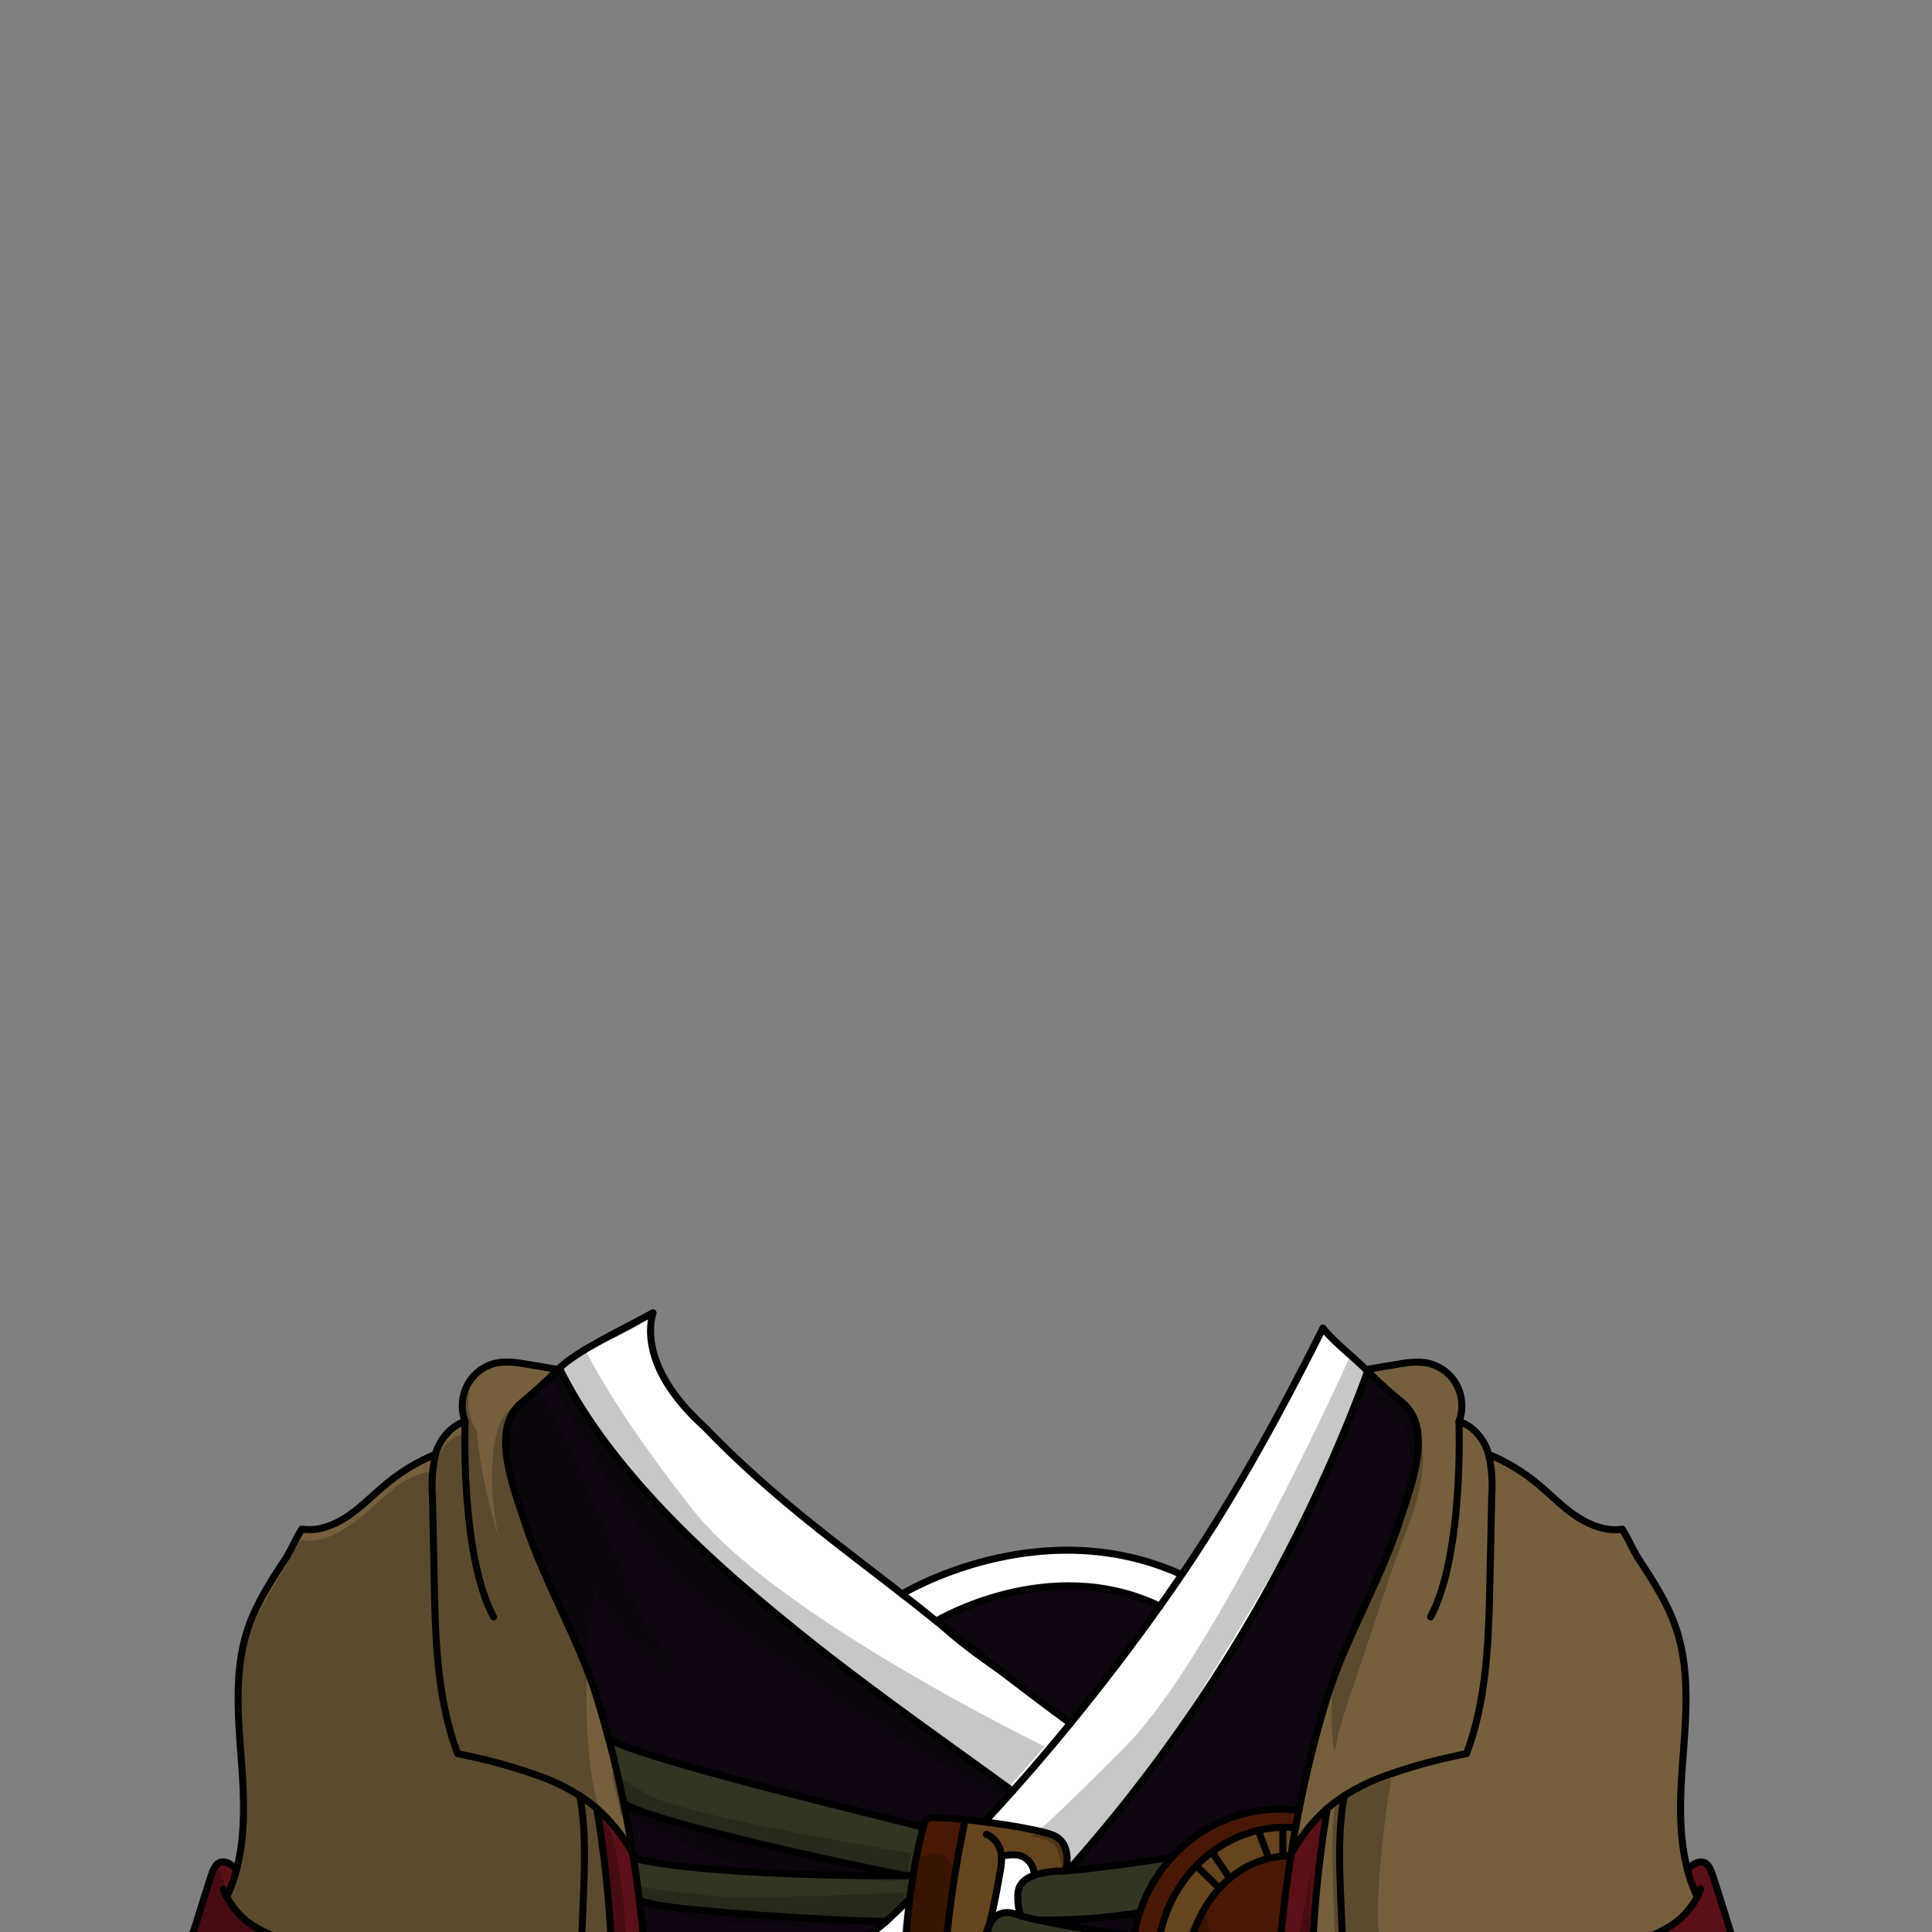 <svg xmlns="http://www.w3.org/2000/svg" viewBox="0 0 432 432">
  <rect x="0" y="0" width="432" height="432" fill="#808080" stroke="none"/>
  <defs>
    <style>.GUNDAN_GOAT_OUTFIT_GUNDAN_GOAT_OUTFIT_19_cls-1{isolation:isolate;}.GUNDAN_GOAT_OUTFIT_GUNDAN_GOAT_OUTFIT_19_cls-2{fill:#65441e;}.GUNDAN_GOAT_OUTFIT_GUNDAN_GOAT_OUTFIT_19_cls-3{fill:#491804;}.GUNDAN_GOAT_OUTFIT_GUNDAN_GOAT_OUTFIT_19_cls-4{fill:#333422;}.GUNDAN_GOAT_OUTFIT_GUNDAN_GOAT_OUTFIT_19_cls-5{fill:#5a1016;}.GUNDAN_GOAT_OUTFIT_GUNDAN_GOAT_OUTFIT_19_cls-6{fill:#fff;}.GUNDAN_GOAT_OUTFIT_GUNDAN_GOAT_OUTFIT_19_cls-7{fill:#0e0511;}.GUNDAN_GOAT_OUTFIT_GUNDAN_GOAT_OUTFIT_19_cls-8{fill:#765f3c;}.GUNDAN_GOAT_OUTFIT_GUNDAN_GOAT_OUTFIT_19_cls-9{fill:none;stroke:#000;stroke-linecap:round;stroke-linejoin:round;stroke-width:1.57px;}.GUNDAN_GOAT_OUTFIT_GUNDAN_GOAT_OUTFIT_19_cls-10{opacity:0.22;mix-blend-mode:multiply;}</style>
  </defs>
  <g class="GUNDAN_GOAT_OUTFIT_GUNDAN_GOAT_OUTFIT_19_cls-1">
    <g id="outfit">
      <path class="GUNDAN_GOAT_OUTFIT_GUNDAN_GOAT_OUTFIT_19_cls-2" d="M223.9,415.06a9.14,9.14,0,0,1-.11,2.51c-.48,2.88-1.41,8.09-2.57,12.83a.1.1,0,0,1,0,0,10.22,10.22,0,0,0-1,3.67v0a35.31,35.31,0,0,1-1.36,3.83l.62.29c2.06,1,5.22,1.84,7-.73,2.1.67,4.54,1.38,7.13,2.06,0,0-1.41,4.84-4.94,5.56-2,.4-8.75-.36-14.86-1.62-.83-.18-1.64-.35-2.43-.54-.51-13.47,4.43-36.11,4.43-36.11,1.39.15,2.85.31,4.34.51,6.48.84,13.39,2.07,15.55,3.08,4.19,2,2.6,7.83,2.6,7.83-.41,0-.79.07-1.14.08a22.05,22.05,0,0,0-5.94.93,4.48,4.48,0,0,0-2.27-4C227.57,414.49,225.48,414.71,223.9,415.06Z" />
      <path class="GUNDAN_GOAT_OUTFIT_GUNDAN_GOAT_OUTFIT_19_cls-3" d="M206.44,408.57a4.08,4.08,0,0,1,.93-2c.68-.35,4.14-.19,8.45.26,0,0-4.94,22.64-4.43,36.11-4-.93-7.32-2.06-8.19-3.17-1.06-1.35-.67-8.15.23-15.25.23-1.74.49-3.5.75-5.19A92.4,92.4,0,0,1,206.44,408.57Z" />
      <path class="GUNDAN_GOAT_OUTFIT_GUNDAN_GOAT_OUTFIT_19_cls-2" d="M287.44,408.57h-.59a26.37,26.37,0,0,0-5.51.68,28.67,28.67,0,0,0-13.85,7.94,31.35,31.35,0,0,0-8.7,21.9A29.18,29.18,0,0,0,259,443a30.19,30.19,0,0,0,1.07,5.27c3.42,11.64,13.2,20.27,25,21.27l0-1.88c-9.52-1.61-17.15-9.87-19.15-20.55a27.64,27.64,0,0,1-.5-4.11c0-.51,0-1,0-1.53a28.36,28.36,0,0,1,7.25-19.26A20.82,20.82,0,0,1,275,420a21.43,21.43,0,0,1,8.76-4.47,19.12,19.12,0,0,1,3.12-.49c.53-.05,1.08-.07,1.63-.07a4,4,0,0,1,.24-.46c.3-1.93.63-3.88,1-5.83A21.18,21.18,0,0,0,287.44,408.57Z" />
      <path class="GUNDAN_GOAT_OUTFIT_GUNDAN_GOAT_OUTFIT_19_cls-3" d="M288.48,415c-.55,0-1.1,0-1.63.07a19.12,19.12,0,0,0-3.12.49A21.43,21.43,0,0,0,275,420a20.82,20.82,0,0,0-2.32,2.19,28.36,28.36,0,0,0-7.25,19.26c0,.51,0,1,0,1.53a27.64,27.64,0,0,0,.5,4.11c2,10.68,9.63,18.94,19.15,20.55A309,309,0,0,1,288.65,415Z" />
      <path class="GUNDAN_GOAT_OUTFIT_GUNDAN_GOAT_OUTFIT_19_cls-3" d="M286.23,404.54a32.56,32.56,0,0,0-24.14,10.74,33.85,33.85,0,0,0-7.21,12.38,33,33,0,0,0-1.27,5.28,34.31,34.31,0,0,0-.44,5.5,35.39,35.39,0,0,0,.36,5.07c2.34,16,15.56,28.3,31.68,28.8,0-.92-.06-1.86-.09-2.79-11.81-1-21.59-9.63-25-21.27A30.19,30.19,0,0,1,259,443a29.18,29.18,0,0,1-.25-3.88,31.35,31.35,0,0,1,8.7-21.9,28.67,28.67,0,0,1,13.85-7.94,26.37,26.37,0,0,1,5.51-.68h.59a21.18,21.18,0,0,1,2.27.11c.24-1.29.47-2.57.73-3.85A29.18,29.18,0,0,0,286.23,404.54Z" />
      <path class="GUNDAN_GOAT_OUTFIT_GUNDAN_GOAT_OUTFIT_19_cls-4" d="M139.48,403.26h0c6.31,3.92,43.07,12.13,63,16.13-6.49.11-44.72-.06-60.4-3.77l-.45-.11c.49,3.19.93,6.35,1.31,9.5.86.23,2,.5,3.29.8,6.57,1.51,40.15,3.75,51.9,3.8h0c1.76-1.67,3.51-3.35,5.25-5.06.23-1.74.49-3.5.75-5.19a92.4,92.4,0,0,1,2.26-10.8c-25.19-6.26-64.14-15.89-70.33-19.75C137.4,393.64,138.51,398.46,139.48,403.26Z" />
      <path class="GUNDAN_GOAT_OUTFIT_GUNDAN_GOAT_OUTFIT_19_cls-4" d="M238.81,418.26l-.5,0c-.41,0-.79.07-1.14.08a22.05,22.05,0,0,0-5.94.93v0c-2.53.87-3.67,2.35-3.67,4.54,0,3.28.68,4.41.76,4.55-.42-.13-.8-.24-1.13-.36-3.11-1.14-4.95.37-6,2.35a.1.1,0,0,1,0,0c-.32,1.28-.65,2.53-1,3.67v0a6.93,6.93,0,0,0,0,1,16.84,16.84,0,0,0,1.73.79c1.2.48,2.77,1,4.58,1.61,2.1.67,4.54,1.38,7.13,2.06a129.59,129.59,0,0,0,19.91,3.93,35.39,35.39,0,0,1-.36-5.07,34.31,34.31,0,0,1,.44-5.5s-13.48-1.84-21.68-3.63a128.77,128.77,0,0,0,22.94-1.65h0a33.85,33.85,0,0,1,7.21-12.38S246.45,417.66,238.81,418.26Z" />
      <path class="GUNDAN_GOAT_OUTFIT_GUNDAN_GOAT_OUTFIT_19_cls-5" d="M143,425c-.38-3.15-.82-6.31-1.31-9.5l-.15-1s0,0,0,0a38.09,38.09,0,0,0-7.25-9.4l-.84-.75a256.21,256.21,0,0,1-1.27,92.07h11.23c.57-5.21,1-10.89,1.36-17v0c.38-7.12.55-14.77.4-22.82A310.84,310.84,0,0,0,143,425Z" />
      <path class="GUNDAN_GOAT_OUTFIT_GUNDAN_GOAT_OUTFIT_19_cls-5" d="M296.81,404.33l-.84.76a37.77,37.77,0,0,0-7.25,9.42c0,.15-.05.31-.07.46a309,309,0,0,0-3.56,52.67l0,1.88c0,.93.05,1.87.09,2.79.26,8.78.87,16.9,1.65,24.1h11.21A256.73,256.73,0,0,1,296.81,404.33Z" />
      <path class="GUNDAN_GOAT_OUTFIT_GUNDAN_GOAT_OUTFIT_19_cls-5" d="M382.84,419c-.38-1.09-.89-2.32-2-2.61a2.77,2.77,0,0,0-2,.41,7.15,7.15,0,0,0-1.58,1.14,32.2,32.2,0,0,0,2.23,6.19,17.08,17.08,0,0,1-6,6.55,32.55,32.55,0,0,1-10,4,14.47,14.47,0,0,0-1.19,3.15A153.68,153.68,0,0,1,344,448.34,60.69,60.69,0,0,1,324.32,454a70.7,70.7,0,0,0-.49-10.18,14.57,14.57,0,0,0-1.07-4.44,5.45,5.45,0,0,0-3.21-3,5.33,5.33,0,0,0-5.35,1.95,13.63,13.63,0,0,0-2.48,5.55c-.27,1.05-.5,2.12-.7,3.19a52.48,52.48,0,0,0-.74,5.88,32.59,32.59,0,0,1-9.51-4.18q.25,6.15.5,12.3a34.38,34.38,0,0,0,17.87,4.56l1.15,0a53.09,53.09,0,0,0,15.09-2.66c10.2-3.3,19.36-9.23,28.26-15.36l0,.06a7.41,7.41,0,0,0,4.52,3.68,21.25,21.25,0,0,0,9.75-5.52l.15-.14h0a64.43,64.43,0,0,0,7.25-8.53l2.3-3C386,429,384.53,424,382.84,419Zm-12.66,26.27a4.73,4.73,0,1,1,4.62-4.72A4.67,4.67,0,0,1,370.18,445.25Z" />
      <path class="GUNDAN_GOAT_OUTFIT_GUNDAN_GOAT_OUTFIT_19_cls-5" d="M120,452.91a48.8,48.8,0,0,0-1.44-9.08,13.5,13.5,0,0,0-2.48-5.55,5.31,5.31,0,0,0-5.34-1.95,5.37,5.37,0,0,0-3.21,3,14,14,0,0,0-1.08,4.44,70.68,70.68,0,0,0-.47,10.18,60.73,60.73,0,0,1-19.66-5.65A152.9,152.9,0,0,1,67.9,437.81h0a14.2,14.2,0,0,0-1.19-3.14,32.33,32.33,0,0,1-10-4,17.17,17.17,0,0,1-5.8-6.09c-.09-.15-.16-.31-.24-.46a32.14,32.14,0,0,0,2.23-6.21,8.56,8.56,0,0,0-1.56-1.12,2.84,2.84,0,0,0-2-.41c-1.08.29-1.6,1.52-2,2.61-1.69,5-3.13,10.06-4.82,15.07l.37.48c.63.85,1.28,1.7,1.93,2.55a66.12,66.12,0,0,0,7.26,8.55l.13.13A21.31,21.31,0,0,0,62,451.28a7.39,7.39,0,0,0,4.51-3.68.21.21,0,0,1,0-.06l.35.24c8.8,6,17.84,11.86,27.92,15.12,1,.33,2,.63,3.07.9a51.49,51.49,0,0,0,12,1.76A34.68,34.68,0,0,0,129,461q.25-6.15.5-12.3A32.88,32.88,0,0,1,120,452.91Zm-60.23-7.66a4.73,4.73,0,1,1,4.61-4.72A4.67,4.67,0,0,1,59.72,445.25Z" />
      <path class="GUNDAN_GOAT_OUTFIT_GUNDAN_GOAT_OUTFIT_19_cls-6" d="M229,415.28c-1.39-.79-3.48-.57-5.06-.22a9.14,9.14,0,0,1-.11,2.51c-.48,2.88-1.41,8.09-2.57,12.83,1-2,2.86-3.49,6-2.35.33.12.71.23,1.13.36-.08-.14-.76-1.27-.76-4.55,0-2.19,1.14-3.67,3.67-4.54v0A4.48,4.48,0,0,0,229,415.28Z" />
      <path class="GUNDAN_GOAT_OUTFIT_GUNDAN_GOAT_OUTFIT_19_cls-6" d="M203.2,439.81c-1.06-1.35-.67-8.15.23-15.25-1.74,1.71-3.49,3.39-5.25,5.06h0c-10,9.46-42.26,18.48-53,27,.15,8.05,0,15.7-.4,22.82,16.73-10.5,54.41-22.54,69.08-35.91q-1.24-.25-2.43-.54C207.4,442.05,204.07,440.92,203.2,439.81Z" />
      <path class="GUNDAN_GOAT_OUTFIT_GUNDAN_GOAT_OUTFIT_19_cls-6" d="M305.85,306.65A346.79,346.79,0,0,1,255.54,398l-.8,1.05-.82,1.05q-7.24,9.33-15.11,18.13l-.5,0a7.81,7.81,0,0,0,.17-.84c.26-1.69.44-5.5-2.77-7a19.6,19.6,0,0,0-3.58-1.06c-3-.68-7.13-1.37-11.19-1.91l-.78-.1q2.51-2.7,5-5.44l.9-1,.4-.45c-18.54-13.56-40.31-29.71-61.46-47.82-16.34-14-30.75-29.13-39.06-45.15-.21-.39-.41-.79-.61-1.19a2.76,2.76,0,0,1-.18-.39c3.85-3.85,17.6-8,20.92-12.38,0,.4-4.35,11.19,11.45,25.51C173.22,335.43,188.76,346.25,205,359c1.21,1.22,2.44,2.43,3.67,3.63,7.9,7.68,18,13.52,27.06,20l1,.72c.8.57,1.58,1.15,2.35,1.75l.31.23q10.44-12.74,20-26.19c1.13-1.59,2.23-3.17,3.34-4.76C275.35,336.05,285.75,317,295.81,297c2.68,3.3,6.6,6.26,9.63,9.25C305.57,306.39,305.72,306.51,305.85,306.65Z" />
      <path class="GUNDAN_GOAT_OUTFIT_GUNDAN_GOAT_OUTFIT_19_cls-6" d="M264.83,352.22c-5.23-3.23-17.77-5.68-27.82-5.59-12.37.09-30.27,6.36-35.53,10,11.22,10.92,26,18.84,38.37,28.38Q252.9,369,264.83,352.22Z" />
      <path class="GUNDAN_GOAT_OUTFIT_GUNDAN_GOAT_OUTFIT_19_cls-7" d="M259.32,359.16c-4.19-2.59-14.22-4.55-22.26-4.47-9.89.07-24.21,5.09-28.42,8,9,8.74,20.79,15.07,30.69,22.71Q249.77,372.61,259.32,359.16Z" />
      <path class="GUNDAN_GOAT_OUTFIT_GUNDAN_GOAT_OUTFIT_19_cls-7" d="M254.88,427.66h0a128.77,128.77,0,0,1-22.94,1.65c8.2,1.79,21.68,3.63,21.68,3.63A33,33,0,0,1,254.88,427.66Z" />
      <path class="GUNDAN_GOAT_OUTFIT_GUNDAN_GOAT_OUTFIT_19_cls-7" d="M313.53,313.58q-4-3.29-7.68-6.93a347.74,347.74,0,0,1-67,111.61c7.64-.6,23.28-3,23.28-3a32.56,32.56,0,0,1,24.14-10.74,29.18,29.18,0,0,1,4.21.29,244.34,244.34,0,0,1,6.14-24.72c4.14-13.55,11.7-25.8,16.13-39.25C315.62,332,320.61,319.41,313.53,313.58Z" />
      <path class="GUNDAN_GOAT_OUTFIT_GUNDAN_GOAT_OUTFIT_19_cls-7" d="M202.52,419.4c-20-4-56.73-12.21-63-16.13.77,3.76,1.43,7.51,2,11.22,0,0,0,0,0,0,.21.36.4.73.6,1.11C157.8,419.34,196,419.51,202.52,419.4Z" />
      <path class="GUNDAN_GOAT_OUTFIT_GUNDAN_GOAT_OUTFIT_19_cls-7" d="M198.17,429.62c-11.75-.05-45.33-2.29-51.9-3.8-1.31-.3-2.43-.57-3.29-.8a310.84,310.84,0,0,1,2.16,31.59C155.91,448.1,188.18,439.08,198.17,429.62Z" />
      <path class="GUNDAN_GOAT_OUTFIT_GUNDAN_GOAT_OUTFIT_19_cls-7" d="M206.44,408.57a4.08,4.08,0,0,1,.93-2c.68-.35,4.14-.19,8.45.26,1.39.15,2.85.31,4.34.51q3.17-3.42,6.26-6.89c-33.22-24.3-82.55-56.9-101.13-94.16-.16,0-.33-.06-.5-.09q-3.89,3.87-8.09,7.34c-7.07,5.83-2.09,18.46.83,27.28,4.42,13.45,12,25.7,16.12,39.25.89,2.91,1.71,5.8,2.46,8.7h0C142.3,392.68,181.25,402.31,206.44,408.57Z" />
      <path class="GUNDAN_GOAT_OUTFIT_GUNDAN_GOAT_OUTFIT_19_cls-8" d="M377.29,417.92c-1.83-7-1.69-14.77-1.17-22.14.74-10.66,2.05-21.7-1.39-31.8-1.88-5.53-5.1-10.47-8.29-15.35-1.35-2.08-2.35-4.62-3.71-6.7-3.72.58-7.48-1-10.6-3.12s-5.78-5-8.73-7.35a42.68,42.68,0,0,0-10.53-6.26c0-.15-.09-.31-.14-.46-.94-3.07-3.47-6-6.49-6.89a10.08,10.08,0,0,0-.39-7.93,9.66,9.66,0,0,0-6.05-5c-2.56-.69-5.25-.25-7.85.2l-5.92,1a3.82,3.82,0,0,1-.18.51q3.7,3.64,7.68,6.93c7.08,5.83,2.09,18.46-.82,27.28-4.43,13.45-12,25.7-16.13,39.25a244.34,244.34,0,0,0-6.14,24.72c-.26,1.28-.49,2.56-.73,3.85-.36,1.95-.69,3.9-1,5.83a37.77,37.77,0,0,1,7.25-9.42l.84-.76a37.23,37.23,0,0,1,3.79-2.82,37.23,37.23,0,0,0-3.79,2.82,256.73,256.73,0,0,0,1.26,92.08h23.52a20.09,20.09,0,0,1-1.26-3.61,16.17,16.17,0,0,1,.06-4.71c.37-3.29,1.57-7.16.5-10.29a14.81,14.81,0,0,0-4-6.09,7.82,7.82,0,0,0,3.07-3.26,6.5,6.5,0,0,0,.29-2.88,34.67,34.67,0,0,1-19-4.55q-.24-6.15-.5-12.29a32.56,32.56,0,0,0,9.51,4.17,50.55,50.55,0,0,1,1.44-9.07,13.53,13.53,0,0,1,2.48-5.54,5.34,5.34,0,0,1,5.35-2,5.51,5.51,0,0,1,3.21,3,14.64,14.64,0,0,1,1.07,4.45,70.56,70.56,0,0,1,.49,10.18A60.71,60.71,0,0,0,344,448.34a152.33,152.33,0,0,0,18.37-10.53,14.47,14.47,0,0,1,1.19-3.15,32.55,32.55,0,0,0,10-4,17.08,17.08,0,0,0,6-6.55A32.2,32.2,0,0,1,377.29,417.92Z" />
      <path class="GUNDAN_GOAT_OUTFIT_GUNDAN_GOAT_OUTFIT_19_cls-8" d="M141.51,414.49c-.6-3.71-1.26-7.46-2-11.22h0c-1-4.8-2.08-9.62-3.37-14.44h0c-.75-2.9-1.57-5.79-2.46-8.7-4.13-13.55-11.7-25.8-16.12-39.25-2.92-8.82-7.9-21.45-.83-27.28q4.22-3.48,8.09-7.34l-6.51-1.09c-2.6-.45-5.3-.89-7.85-.2a9.65,9.65,0,0,0-6,5,10.08,10.08,0,0,0-.4,7.93c-3,.86-5.54,3.82-6.5,6.89a3.47,3.47,0,0,0-.13.46v0a42.06,42.06,0,0,0-10.52,6.24c-3,2.39-5.62,5.18-8.74,7.35s-6.87,3.7-10.6,3.12c-1.36,2.08-2.35,4.62-3.71,6.7-3.18,4.88-6.41,9.82-8.3,15.35-3.42,10.1-2.11,21.14-1.37,31.8.51,7.37.64,15.09-1.18,22.13a33,33,0,0,1-2.23,6.2,17.1,17.1,0,0,0,6,6.55,32.49,32.49,0,0,0,10,4,14.39,14.39,0,0,1,1.19,3.14h0a150.8,150.8,0,0,0,18.37,10.53A60.77,60.77,0,0,0,105.92,454a72,72,0,0,1,.48-10.18,14.09,14.09,0,0,1,1.08-4.45,5.43,5.43,0,0,1,3.21-3,5.31,5.31,0,0,1,5.34,2,13.53,13.53,0,0,1,2.48,5.54,48.22,48.22,0,0,1,1.43,9.08,32.8,32.8,0,0,0,9.52-4.18q-.24,6.13-.5,12.29a34.6,34.6,0,0,1-19,4.55,6.22,6.22,0,0,0,.26,2.88,8,8,0,0,0,3.08,3.26,14.81,14.81,0,0,0-4,6.09c-1.06,3.13.13,7,.5,10.29a15.83,15.83,0,0,1,.06,4.71,20.05,20.05,0,0,1-1.25,3.61h23.5a256.21,256.21,0,0,0,1.27-92.07,37.2,37.2,0,0,0-3.78-2.83,37.2,37.2,0,0,1,3.78,2.83l.84.75A38.09,38.09,0,0,1,141.51,414.49Z" />
      <path class="GUNDAN_GOAT_OUTFIT_GUNDAN_GOAT_OUTFIT_19_cls-9" d="M141.52,414.52l.15,1c.49,3.19.93,6.35,1.31,9.5a310.84,310.84,0,0,1,2.16,31.59c.15,8.05,0,15.7-.4,22.82" />
      <path class="GUNDAN_GOAT_OUTFIT_GUNDAN_GOAT_OUTFIT_19_cls-9" d="M139.48,403.27c.77,3.76,1.43,7.51,2,11.22" />
      <path class="GUNDAN_GOAT_OUTFIT_GUNDAN_GOAT_OUTFIT_19_cls-9" d="M136.11,388.82c1.29,4.82,2.4,9.64,3.37,14.44" />
      <path class="GUNDAN_GOAT_OUTFIT_GUNDAN_GOAT_OUTFIT_19_cls-9" d="M146,293.56c-7.33,4-17.07,8.54-20.92,12.38l-.32.3q-3.89,3.87-8.09,7.34c-7.07,5.83-2.09,18.46.83,27.28,4.42,13.45,12,25.7,16.12,39.25.89,2.91,1.71,5.8,2.46,8.7" />
      <path class="GUNDAN_GOAT_OUTFIT_GUNDAN_GOAT_OUTFIT_19_cls-9" d="M97.36,325.2a3.47,3.47,0,0,1,.13-.46c1-3.07,3.48-6,6.5-6.89a10.08,10.08,0,0,1,.4-7.93,9.65,9.65,0,0,1,6-5c2.55-.69,5.25-.25,7.85.2l6.51,1.09c.17,0,.34.05.5.09" />
      <path class="GUNDAN_GOAT_OUTFIT_GUNDAN_GOAT_OUTFIT_19_cls-9" d="M142.12,415.63c-.2-.38-.39-.75-.6-1.11,0,0,0,0,0,0a38.09,38.09,0,0,0-7.25-9.4l-.84-.75a37.2,37.2,0,0,0-3.78-2.83,47,47,0,0,0-10.53-4.93,123.9,123.9,0,0,0-16.78-4.47c-4.63-12.27-5-25.72-5.25-38.87q-.19-9.47-.4-18.93a31,31,0,0,1,.68-9.09" />
      <path class="GUNDAN_GOAT_OUTFIT_GUNDAN_GOAT_OUTFIT_19_cls-9" d="M97.36,325.2v0a42.06,42.06,0,0,0-10.52,6.24c-3,2.39-5.62,5.18-8.74,7.35s-6.87,3.7-10.6,3.12c-1.36,2.08-2.35,4.62-3.71,6.7-3.18,4.88-6.41,9.82-8.3,15.35-3.42,10.1-2.11,21.14-1.37,31.8.51,7.37.64,15.09-1.18,22.13a33,33,0,0,1-2.23,6.2" />
      <path class="GUNDAN_GOAT_OUTFIT_GUNDAN_GOAT_OUTFIT_19_cls-9" d="M67.9,437.8a14.39,14.39,0,0,0-1.19-3.14,32.49,32.49,0,0,1-10-4,17.1,17.1,0,0,1-6-6.55,9.74,9.74,0,0,1-.73-1.76" />
      <path class="GUNDAN_GOAT_OUTFIT_GUNDAN_GOAT_OUTFIT_19_cls-9" d="M52.94,417.91a7.87,7.87,0,0,0-1.57-1.12,2.71,2.71,0,0,0-2-.41c-1.08.28-1.6,1.52-2,2.6-1.69,5-3.13,10.06-4.82,15.07l2.29,3a67,67,0,0,0,7.27,8.56,1.42,1.42,0,0,1,.13.12A21.17,21.17,0,0,0,62,451.28a7.38,7.38,0,0,0,4.51-3.67l0-.07a13,13,0,0,0,1.32-9.73" />
      <path class="GUNDAN_GOAT_OUTFIT_GUNDAN_GOAT_OUTFIT_19_cls-9" d="M129.64,401.51c1.4,7.44,1.1,15.24.8,22.88q-.49,12.15-1,24.32" />
      <path class="GUNDAN_GOAT_OUTFIT_GUNDAN_GOAT_OUTFIT_19_cls-9" d="M133.42,404.34a256.21,256.21,0,0,1-1.27,92.07" />
      <path class="GUNDAN_GOAT_OUTFIT_GUNDAN_GOAT_OUTFIT_19_cls-9" d="M104,317.85s-1.13,29.76,6.36,43.7" />
      <path class="GUNDAN_GOAT_OUTFIT_GUNDAN_GOAT_OUTFIT_19_cls-9" d="M290.44,404.83a244.34,244.34,0,0,1,6.14-24.72c4.14-13.55,11.7-25.8,16.13-39.25,2.91-8.82,7.9-21.45.82-27.28q-4-3.29-7.68-6.93c-.13-.13-.28-.26-.41-.41-3-3-6.95-5.95-9.63-9.25" />
      <path class="GUNDAN_GOAT_OUTFIT_GUNDAN_GOAT_OUTFIT_19_cls-9" d="M305.44,306.24l.59-.1,5.92-1c2.6-.45,5.29-.89,7.85-.2a9.66,9.66,0,0,1,6.05,5,10.08,10.08,0,0,1,.39,7.93c3,.86,5.55,3.82,6.49,6.89,0,.15.1.31.14.46a31.5,31.5,0,0,1,.69,9.11q-.19,9.45-.41,18.93c-.28,13.15-.62,26.6-5.24,38.87a123.51,123.51,0,0,0-16.78,4.47,47.24,47.24,0,0,0-10.53,4.93,37.23,37.23,0,0,0-3.79,2.82l-.84.76a37.77,37.77,0,0,0-7.25,9.42,4,4,0,0,0-.24.46" />
      <path class="GUNDAN_GOAT_OUTFIT_GUNDAN_GOAT_OUTFIT_19_cls-9" d="M379.52,424.11a32.2,32.2,0,0,1-2.23-6.19c-1.83-7-1.69-14.77-1.17-22.14.74-10.66,2.05-21.7-1.39-31.8-1.88-5.53-5.1-10.47-8.29-15.35-1.35-2.08-2.35-4.62-3.71-6.7-3.72.58-7.48-1-10.6-3.12s-5.78-5-8.73-7.35a42.68,42.68,0,0,0-10.53-6.26" />
      <path class="GUNDAN_GOAT_OUTFIT_GUNDAN_GOAT_OUTFIT_19_cls-9" d="M380.25,422.35a13.82,13.82,0,0,1-.73,1.76,17.08,17.08,0,0,1-6,6.55,32.55,32.55,0,0,1-10,4,14.47,14.47,0,0,0-1.19,3.15,13.09,13.09,0,0,0,1.31,9.73s0,0,0,.07a7.39,7.39,0,0,0,4.52,3.67,21.16,21.16,0,0,0,9.75-5.52l.15-.14h0a64.43,64.43,0,0,0,7.25-8.53l2.3-3C386,429,384.53,424,382.84,419c-.38-1.08-.89-2.32-2-2.6a2.68,2.68,0,0,0-2,.41,7.1,7.1,0,0,0-1.58,1.13" />
      <path class="GUNDAN_GOAT_OUTFIT_GUNDAN_GOAT_OUTFIT_19_cls-9" d="M300.6,401.51c-1.41,7.44-1.12,15.25-.81,22.88q.48,12.15,1,24.32" />
      <path class="GUNDAN_GOAT_OUTFIT_GUNDAN_GOAT_OUTFIT_19_cls-9" d="M298.07,496.41a256.73,256.73,0,0,1-1.26-92.08" />
      <path class="GUNDAN_GOAT_OUTFIT_GUNDAN_GOAT_OUTFIT_19_cls-9" d="M326.24,317.85s1.12,29.76-6.36,43.7" />
      <path class="GUNDAN_GOAT_OUTFIT_GUNDAN_GOAT_OUTFIT_19_cls-9" d="M239.33,385.35l-.31-.23-2.35-1.75-1-.72c-5.62-4.2-15.2-11.46-26.34-20.18L205,359c-16.21-12.77-31.75-23.59-47.49-39.95C141.68,304.75,146,294,146,293.56h0" />
      <path class="GUNDAN_GOAT_OUTFIT_GUNDAN_GOAT_OUTFIT_19_cls-9" d="M226.42,400.49c-33.22-24.3-82.55-56.9-101.13-94.16a2.32,2.32,0,0,1-.18-.39" />
      <path class="GUNDAN_GOAT_OUTFIT_GUNDAN_GOAT_OUTFIT_19_cls-9" d="M198.18,429.62c1.76-1.67,3.51-3.35,5.25-5.06" />
      <path class="GUNDAN_GOAT_OUTFIT_GUNDAN_GOAT_OUTFIT_19_cls-9" d="M145.14,456.61c10.77-8.51,43-17.53,53-27" />
      <path class="GUNDAN_GOAT_OUTFIT_GUNDAN_GOAT_OUTFIT_19_cls-9" d="M220.16,407.38q3.17-3.42,6.26-6.89,6.62-7.42,12.91-15.13,10.44-12.75,20-26.2c1.13-1.58,2.23-3.16,3.34-4.76,12.69-18.35,23.09-37.4,33.15-57.41" />
      <path class="GUNDAN_GOAT_OUTFIT_GUNDAN_GOAT_OUTFIT_19_cls-9" d="M238.81,418.26a347.74,347.74,0,0,0,67-111.61,3.82,3.82,0,0,0,.18-.51" />
      <path class="GUNDAN_GOAT_OUTFIT_GUNDAN_GOAT_OUTFIT_19_cls-9" d="M285.09,467.64c-9.52-1.61-17.15-9.87-19.15-20.55a27.64,27.64,0,0,1-.5-4.11c0-.51,0-1,0-1.53a28.4,28.4,0,0,1,7.24-19.26A21.83,21.83,0,0,1,275,420a21.43,21.43,0,0,1,8.76-4.47,19.12,19.12,0,0,1,3.12-.49c.53-.05,1.08-.07,1.63-.07h.17" />
      <path class="GUNDAN_GOAT_OUTFIT_GUNDAN_GOAT_OUTFIT_19_cls-9" d="M285.12,469.52c-11.81-1-21.59-9.63-25-21.27A30.19,30.19,0,0,1,259,443a29.18,29.18,0,0,1-.25-3.88,31.35,31.35,0,0,1,8.7-21.9,28.67,28.67,0,0,1,13.85-7.94,26.37,26.37,0,0,1,5.51-.68h.59a21.18,21.18,0,0,1,2.27.11" />
      <path class="GUNDAN_GOAT_OUTFIT_GUNDAN_GOAT_OUTFIT_19_cls-9" d="M290.44,404.83c-.26,1.28-.49,2.56-.73,3.85-.36,1.95-.69,3.9-1,5.83,0,.15-.05.31-.07.46a309,309,0,0,0-3.56,52.67l0,1.88c0,.93.05,1.87.09,2.79-16.12-.5-29.34-12.82-31.68-28.8a35.39,35.39,0,0,1-.36-5.07,34.31,34.31,0,0,1,.44-5.5,33,33,0,0,1,1.27-5.28,33.85,33.85,0,0,1,7.21-12.38,32.56,32.56,0,0,1,24.14-10.74A29.18,29.18,0,0,1,290.44,404.83Z" />
      <path class="GUNDAN_GOAT_OUTFIT_GUNDAN_GOAT_OUTFIT_19_cls-9" d="M228.34,428.42c.25.06.53.15.82.23.82.21,1.75.43,2.77.66,8.2,1.79,21.68,3.63,21.68,3.63" />
      <path class="GUNDAN_GOAT_OUTFIT_GUNDAN_GOAT_OUTFIT_19_cls-9" d="M221.22,430.4c1-2,2.86-3.49,6-2.35.33.12.71.23,1.13.36" />
      <path class="GUNDAN_GOAT_OUTFIT_GUNDAN_GOAT_OUTFIT_19_cls-9" d="M220.21,434.1a10.22,10.22,0,0,1,1-3.67" />
      <path class="GUNDAN_GOAT_OUTFIT_GUNDAN_GOAT_OUTFIT_19_cls-9" d="M231.23,419.3a22.05,22.05,0,0,1,5.94-.93c.35,0,.73,0,1.14-.08l.5,0c7.64-.6,23.28-3,23.28-3" />
      <path class="GUNDAN_GOAT_OUTFIT_GUNDAN_GOAT_OUTFIT_19_cls-9" d="M228.34,428.42h0c-.08-.14-.76-1.27-.76-4.55,0-2.19,1.14-3.67,3.67-4.54" />
      <path class="GUNDAN_GOAT_OUTFIT_GUNDAN_GOAT_OUTFIT_19_cls-9" d="M254.87,427.66a128.77,128.77,0,0,1-22.94,1.65h0" />
      <path class="GUNDAN_GOAT_OUTFIT_GUNDAN_GOAT_OUTFIT_19_cls-9" d="M238.31,418.29s1.59-5.88-2.6-7.83c-2.16-1-9.07-2.24-15.55-3.08-1.49-.2-2.95-.36-4.34-.51-4.31-.45-7.77-.61-8.45-.26a4.08,4.08,0,0,0-.93,2,92.4,92.4,0,0,0-2.26,10.8c-.26,1.69-.52,3.45-.75,5.19-.9,7.1-1.29,13.9-.23,15.25.87,1.11,4.2,2.24,8.19,3.17.79.19,1.6.36,2.43.54,6.11,1.26,12.91,2,14.86,1.62,3.53-.72,4.94-5.56,4.94-5.56" />
      <path class="GUNDAN_GOAT_OUTFIT_GUNDAN_GOAT_OUTFIT_19_cls-9" d="M220.59,410.16a5.56,5.56,0,0,1,3.31,4.9,9.14,9.14,0,0,1-.11,2.51c-.48,2.88-1.41,8.09-2.57,12.83a.1.1,0,0,1,0,0c-.32,1.28-.65,2.53-1,3.67v0a35.31,35.31,0,0,1-1.36,3.83,9.87,9.87,0,0,1-.95,1.77h0a2.52,2.52,0,0,1-1,.93" />
      <path class="GUNDAN_GOAT_OUTFIT_GUNDAN_GOAT_OUTFIT_19_cls-9" d="M223.9,415.06c1.58-.35,3.67-.57,5.06.22a4.48,4.48,0,0,1,2.27,4v0" />
      <path class="GUNDAN_GOAT_OUTFIT_GUNDAN_GOAT_OUTFIT_19_cls-9" d="M215.82,406.87s-4.94,22.64-4.43,36.11" />
      <path class="GUNDAN_GOAT_OUTFIT_GUNDAN_GOAT_OUTFIT_19_cls-9" d="M206.46,408.57h0c-25.19-6.26-64.14-15.89-70.33-19.75h0" />
      <path class="GUNDAN_GOAT_OUTFIT_GUNDAN_GOAT_OUTFIT_19_cls-9" d="M202.52,419.4c-6.49.11-44.72-.06-60.4-3.77l-.45-.11" />
      <path class="GUNDAN_GOAT_OUTFIT_GUNDAN_GOAT_OUTFIT_19_cls-9" d="M204.18,419.37l-1.65,0" />
      <path class="GUNDAN_GOAT_OUTFIT_GUNDAN_GOAT_OUTFIT_19_cls-9" d="M198.18,429.62h0c-11.75-.05-45.33-2.29-51.9-3.8-1.31-.3-2.43-.58-3.29-.8" />
      <path class="GUNDAN_GOAT_OUTFIT_GUNDAN_GOAT_OUTFIT_19_cls-9" d="M202.56,419.42s0,0,0,0h0c-20-4-56.73-12.21-63-16.13h0" />
      <polyline class="GUNDAN_GOAT_OUTFIT_GUNDAN_GOAT_OUTFIT_19_cls-9" points="271 414.08 271.02 414.1 274.95 419.99" />
      <line class="GUNDAN_GOAT_OUTFIT_GUNDAN_GOAT_OUTFIT_19_cls-9" x1="267.49" y1="417.2" x2="272.64" y2="422.19" />
      <line class="GUNDAN_GOAT_OUTFIT_GUNDAN_GOAT_OUTFIT_19_cls-9" x1="281.34" y1="409.26" x2="283.73" y2="415.53" />
      <line class="GUNDAN_GOAT_OUTFIT_GUNDAN_GOAT_OUTFIT_19_cls-9" x1="286.85" y1="408.58" x2="286.85" y2="415.03" />
      <g class="GUNDAN_GOAT_OUTFIT_GUNDAN_GOAT_OUTFIT_19_cls-10">
        <path d="M121.37,311.85s-7.89.47-10.14,8-1.68,23.37,4.29,36.16c-8.58-23.58-8.84-35.94-8.84-35.94s-3-4.26-1.62-9.06C101.74,314.82,104,321,104,321s-2.23-.86-4.84,2.68S97,328.9,97,328.9A18.06,18.06,0,0,0,87.83,333C83.4,336.63,75.1,346,67.3,344.29c-4.37,7.64-10.74,17.42-12.47,23.45s-2,18.76-1.12,25.47,1.26,24.73-2.88,31.55l-1.53-6.68s-.84-1.77-4.81,10.94l-1.75,6.24s7,11,13,14.07C61,452.38,61.67,452,61.67,452a8,8,0,0,0,6-6.38c10.35,8.15,34.6,18.11,39.88,18.33-19.3,0-26.26-1.29-26.26-1.29a61.06,61.06,0,0,1,13.48,7.06c-11.69.77-13.69,1-13.69,1S90.16,482,99.84,486l8.79,1.87s-9.07,7.32-24,8.59H138s6.49-61.92-1.68-87.67c-6.18-6-6.28-39.88-3.22-53.34,7.27,20,72.2,53.34,72.2,53.34s-51.13-20.29-63.88-52.17S121.37,311.85,121.37,311.85Z" />
        <path d="M130.38,300.8l-6.95,7.72s15.35,31.63,28.95,45.12,60,43.79,71.48,48l9.7-11.14S174,361.6,155.19,337.91,130.38,300.8,130.38,300.8Z" />
        <path d="M203.82,416.21s6.76-4.61,9.07.88C211.35,427,210.64,437,210.64,437a16.62,16.62,0,0,0,9.6,4.51c5.8.53,6.8-2.27,6.8-2.27l5.22,1.33s-.42,5.24-8.09,5.45-21.9-2.83-22.72-6.78S203.82,416.21,203.82,416.21Z" />
        <path d="M203.75,414.4s-51.43-8.36-59.27-13.29l-7.85-4.93,2.17,9.57s17.65,9.08,27.2,11.78,34.48,3.06,34.48,3.06l2.27-.35Z" />
        <path d="M202.31,423.19s-34.08,1.61-43.05.75-17.84-2.36-17.84-2.36l1.26,4.53s16.88,4,24.78,4.25,29.91.28,29.91.28l4.87-4.62Z" />
        <path d="M269.65,425s.35,19.76,13.89,28.12c-.7,10.4-.12,15-.12,15s-16.13-3.41-18.66-19.08C263.23,441,263.32,433.84,269.65,425Z" />
        <path d="M311.09,397.52s-4.06,24.33-2.64,35.72a129.24,129.24,0,0,0,4.62,21.25s6.89,7.15,6,11.52c-8.33.66-17.51-1.21-19.6-4.78-.68-28.86-2.73-53.24-.65-58.27A112.6,112.6,0,0,1,311.09,397.52Z" />
        <path d="M293.41,417s-6.46,31.73-7.09,50.59,1.7,29.21,1.7,29.21h12.59s-7.33-23.06-7.65-48.43S293.41,417,293.41,417Z" />
        <path d="M302.14,302.7S272,370,251.72,390.45s-21.14,20.1-21.14,20.1,5.18.54,6,3.43a15.78,15.78,0,0,1,.82,4.52s12.7-12.58,20.37-23.61,30-47.68,34.85-57.93,12.79-30.47,12.79-30.47Z" />
        <path d="M306.18,311.25s9.63,2,11,7.07,1.86,12.22-2,22.15-5.57,15.4-8.91,25.62-6.82,19.33-7.56,24.48-1.65-12.37-.14-17.94c2-6.68,8.36-19,11.11-26.65s7.31-19.33,4.81-25.41S306.15,312.46,306.18,311.25Z" />
      </g>
      <path class="GUNDAN_GOAT_OUTFIT_GUNDAN_GOAT_OUTFIT_19_cls-9" d="M209.36,362.47s25.33-15.26,50-3.31" />
      <path class="GUNDAN_GOAT_OUTFIT_GUNDAN_GOAT_OUTFIT_19_cls-9" d="M201.67,356.44s30.59-18.69,62.27-4.48" />
    </g>
  </g>
</svg>